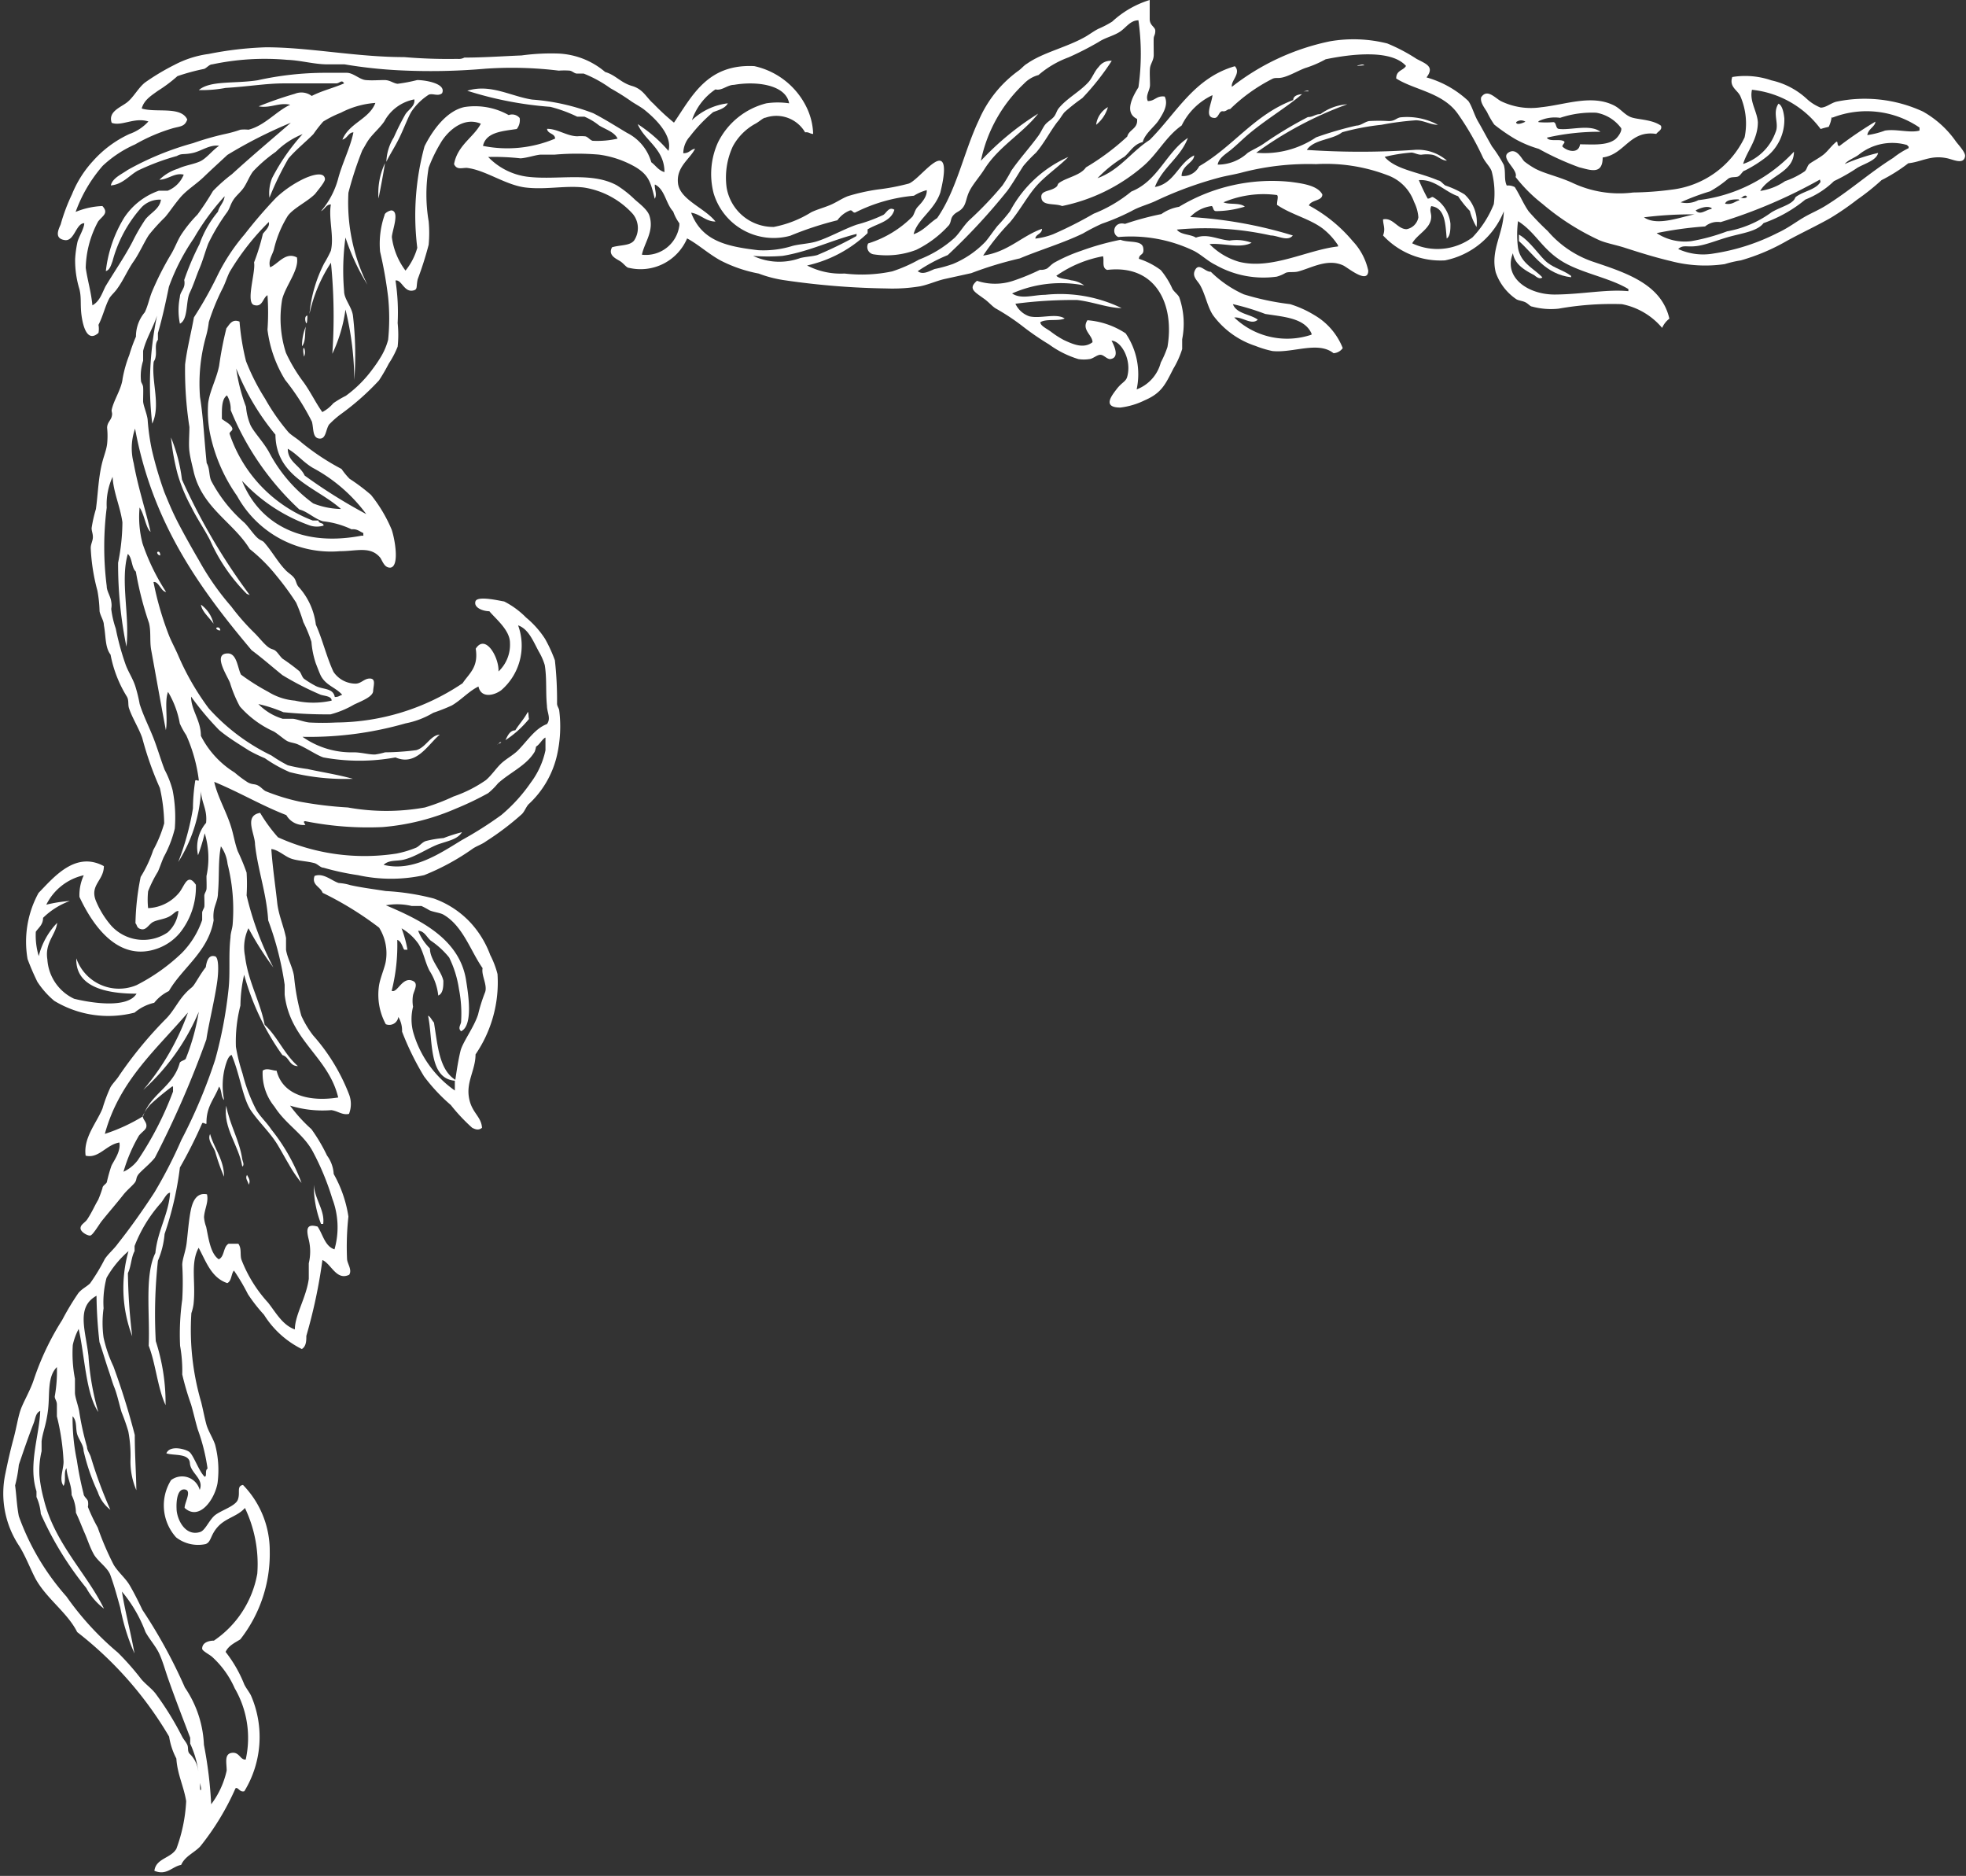 <svg xmlns="http://www.w3.org/2000/svg" viewBox="-0.34 0 200.43 191.2"><rect x="-0.34" y="0" width="200.43" height="191.2" fill="#333333" stroke="none"/><title>25969663_5_bo</title><g data-name="Layer 2"><g data-name="Layer 1"><g data-name="Layer 2"><g data-name="Layer 1-2" fill="#fff"><path d="M168.51 13.65c-2.73-.41-3.19 2.1-5.46 2.4 0 1.8-1.26 1.28-2.4 1a28.7 28.7 0 0 1-4.12-1.88 11.44 11.44 0 0 1-2.4-1A18.51 18.51 0 0 1 152 12.7a8.79 8.79 0 0 1-.74-1.28c-.3-.49-.71-1-.6-1.5.6-.9 1.34 0 2 .38a7 7 0 0 0 4.12.63c2.43-.25 5.08-1.31 7.35-.22.71.33 1.06.9 1.72 1.2s2.18.22 3.14.9c.15.43-.23.52-.48.84zm-12-1.2a8.85 8.85 0 0 0 1.5 0c.33 0 .22.57.52.68 1.15.19 3.22-.52 4.29.3a23.84 23.84 0 0 0-5.46.6c.22.41 1.09.16 1.58.3s0 .33 0 .6c.52.52 1.67.76 1.8-.22 1.23 0 2.73.16 3.6-.52.27-.22.68-.79.6-1.12a4 4 0 0 0-2.54-1.58 10.16 10.16 0 0 0-3.69.52 3.77 3.77 0 0 0-2.21.35zm-1.28 0a.79.79 0 0 0-1 0c0 .38.79.05 1-.08z"/><path d="M159.83 28.26v-.14c-.76-.57-1.64-.76-2.4-1.34s-1.75-2.21-2.92-2.87v.66c1.6 1.43 2.67 3.37 5.32 3.69z"/><path d="M137.57 24.58a6.31 6.31 0 0 1 1.58 3c0 1.45-2.08-.3-2.54-.52-1.58-.74-3.19.22-4.56.6-.49.14-1 0-1.34.16a3.56 3.56 0 0 1-.9.38 9.91 9.91 0 0 1-6.23-1.2c-.79-.38-1.39-1-2.18-1.42a14.8 14.8 0 0 0-7.73-1.42c-.76-.33-.44-1.64.68-1.34a30 30 0 0 1 3.71-1 4.31 4.31 0 0 1 1.8-.74 18.32 18.32 0 0 1 11.39-2.54c1.17.16 2.73.35 3.22 1.28 0 .68-1.12.52-1.37 1.12a15.24 15.24 0 0 1 4.47 3.64zm-1.5.6V25a7 7 0 0 0-1.58-1.72c-1.34-1-3.22-1.42-4.64-2.4 0-.46.16-.85 0-1a10.43 10.43 0 0 0-5.46.74c.6.27 1.61 0 2.18.44a10.24 10.24 0 0 1-2.92.46c-.33 0-.27-.35-.44-.52a3.6 3.6 0 0 0-2.21 1.12A44.32 44.32 0 0 1 131.46 24c-.52.66-1.53 0-2.24 0a30.72 30.72 0 0 0-9.58-.6c.38.55 1.39.46 1.94.82 1.2-.44 2.18.19 3.44.3a4.45 4.45 0 0 1 2.24.22c-1.15.63-2.95 0-4.29.14a6.91 6.91 0 0 0 3 1.8c3.33.85 7-1.23 10.1-1.56z"/><path d="M138.77 6.66c-.25-.19-.41 0-.76 0 .11.11.52-.02.76 0z"/><path d="M135.61 36c-1.58-1.26-4.12 0-6.23-.22a10.49 10.49 0 0 1-1.72-.52 8.74 8.74 0 0 1-4.34-3.14c-.57-.87-.74-2-1.28-3-.27-.52-.93-.93-.52-1.64s1 .25 1.58.22a11.52 11.52 0 0 0 3.36 2.3 26.62 26.62 0 0 0 4.72 1 10.76 10.76 0 0 1 2.48 1.12 6.74 6.74 0 0 1 2.89 3.36 1.23 1.23 0 0 1-.94.52zm-2.24-1.88V34c-.71-1.58-2.73-1.69-4.72-2a24.41 24.41 0 0 0-3.3-1c.38 1 1.75 1 2.54 1.58-.63.6-1.56-.3-2.4-.22a7.78 7.78 0 0 0 7.88 1.75z"/><path d="M133.07 9.31c0-.16-.38 0-.52 0z"/><path d="M118 27.53a8.19 8.19 0 0 1 1.2 1.94c.19.3.52.52.68.82a8.19 8.19 0 0 1 .3 4.29v1a9.42 9.42 0 0 1-.9 2c-.82 1.61-1.2 2.48-2.92 3.22a7.7 7.7 0 0 1-2.48.74c-1.86 0-.9-1.2-.38-1.88s.9-.74 1.06-1.2c.52-1.75-.57-3.69-1.58-3.74.27.52.87 1.75-.14 1.88-.35 0-.66-.44-1-.44s-.76.41-1.12.44a3.69 3.69 0 0 1-1.12 0 10 10 0 0 1-3-1.5 28 28 0 0 1-2.73-1.88 22.91 22.91 0 0 0-2.73-1.8c-.35-.22-.76-.71-1.2-1-.93-.68-1.61-1-.68-1.8a5.84 5.84 0 0 0 3.69 0 22.17 22.17 0 0 0 2.73-1.12 1.33 1.33 0 0 0 .74-.14c.19-.14.46-.44.74-.6a16.6 16.6 0 0 1 2.73-1.2 27 27 0 0 1 4-1.12c.79.33 2.18 0 2.32.82s-.41.55-.44 1.12a7.59 7.59 0 0 1 2.23 1.15zm-5.84-1.42a12.1 12.1 0 0 0-4.81 2c.33.33 1 .3 1.5.46a2.73 2.73 0 0 1 1.34.52 12.32 12.32 0 0 0-7.35.82c.93.63 2.21.14 3.36.14a14.39 14.39 0 0 1 7.8 1.35c-1.34 0-2.89-.63-4.51-.82a44.89 44.89 0 0 0-6.31.38 2.43 2.43 0 0 0 1.42 1.28c1.15.27 2.73-.35 3.6.22-.63.3-1.86 0-2.48.38 0 .38.68.66 1.12 1a9.58 9.58 0 0 0 1.28.82c.9.41 2 .93 2.92.22 0-.74-1.15-1.26-.52-2.24a8.19 8.19 0 0 1 3.9 1.34 7.4 7.4 0 0 1 1.12 5.71 4 4 0 0 0 2.46-2.74 10.24 10.24 0 0 0 .68-1.58c.74-4.31-1.15-8.44-6.14-7.86-.6-.19-.27-1-.44-1.42z"/><path d="M112.61 10.92a2.4 2.4 0 0 0-1.2 1.8 3.58 3.58 0 0 0 1.2-1.8z"/><path d="M50.76 75.64c-.25 0-.19.19-.38.22s.35-.08.38-.22z"/><path d="M34.19 90a5.23 5.23 0 0 1 1.2.22c1.12.25 2.4.41 3.6.6a24.58 24.58 0 0 1 4.89.76 9.42 9.42 0 0 1 3.82 2.54 10 10 0 0 1 1.94 3.22 9.23 9.23 0 0 1 .74 1.94 13 13 0 0 1-2.24 8.19c0 1.56-.93 2.73-.68 4.34s1.26 1.94 1.34 3.14c-.33.27-.63.19-1 0a18.35 18.35 0 0 1-2.18-2.32 18.13 18.13 0 0 1-2.73-2.92 28.48 28.48 0 0 1-2.24-4.56 2.73 2.73 0 0 0-.38-1.5.93.93 0 0 1-1.28.74 6.31 6.31 0 0 1-.68-4c.14-.79.57-1.75.68-2.4a4.94 4.94 0 0 0-.68-3.44A33.64 33.64 0 0 0 32.55 91c-.22-.63-1.15-.79-.82-1.72.9-.34 1.72.48 2.46.72zM39 92.27c3.33 1.42 7.56 3.36 8.19 7.73.19 1.23.74 4.51-.52 5.11-.38-.33 0-.68 0-1a13 13 0 0 0-.22-3.3 10.92 10.92 0 0 0-1-3.22 8.57 8.57 0 0 0-1.88-1.72c-.41-.35-.66-1-1.28-1a5.27 5.27 0 0 0 1.2 1.8c0 1.17 1.17 2.27 1.37 3.3 0 .52 0 1.28-.52 1.5a5.82 5.82 0 0 0-.9-2.54c-.46-.9-.6-1.91-1.12-2.73a5.46 5.46 0 0 0-1.72-1.58 12.1 12.1 0 0 1 .6 2.18h-.3c-.14 0-.27-.87-.74-1a19 19 0 0 1-.57 5.19c.6.27 1.09-1.53 2.18-1 .55.25.14.9 0 1.42a3.55 3.55 0 0 0 0 1.2 5.22 5.22 0 0 0 0 2.54 10.92 10.92 0 0 0 4.26 6v-1c-2.73-.22-2.21-4.23-2.73-6.61.19 0 .41.49.6.68.38 2.29.52 4.81 2.18 5.84.16-1.09.3-2 .52-2.92s1.37-2.4 1.8-3.74a16.93 16.93 0 0 1 .68-2.18c.35-.74-.38-1.8-.22-2.54-1.23-1.75-2-4.31-4-5.46-.33-.19-1-.25-1.42-.44a8.19 8.19 0 0 0-.82-.44h-1a6.42 6.42 0 0 0-2.62-.07z"/><path d="M24.74 36.81a22.2 22.2 0 0 0 1.94 3.82 21.44 21.44 0 0 0 2.4 3.44c.33.33.87.63 1.28 1a24.11 24.11 0 0 0 4.12 2.73 7.24 7.24 0 0 0 .82 1 19.52 19.52 0 0 1 2.18 1.64 14.69 14.69 0 0 1 2.1 3.52c.3.82.87 3.8-.14 3.9-.57 0-.74-.57-1-1-1-1.23-2.4-.68-4.12-.68a10.92 10.92 0 0 1-10.49-5.63 17 17 0 0 1-2.73-6.23 11.58 11.58 0 0 1-.22-3.22c.16-1.26.85-2.46 1.12-3.82a36.54 36.54 0 0 1 .74-3.82c.3-.35.57-1 1.34-.68a24.58 24.58 0 0 0 .66 4.03zM37 52.4a16.38 16.38 0 0 0-5.46-4.72c-1-.6-1.56-1.37-2.54-1.94 0 1.34 1.23 1.67 1.72 2.73A53.25 53.25 0 0 0 37 52.4zm-.3 2.18v-.25c-.38-.16-.63-.44-1.2-.38a9 9 0 0 0-2.92-.82c-.9-.27-1.58-1-2.4-1.2a28.43 28.43 0 0 1-7-10.13 2.73 2.73 0 0 0-.38-1.5c-.57.38-.52 1.42-.52 2.4.33.27.76.44 1 .82s-.19.41-.22.68a14.34 14.34 0 0 0 8.47 8.85h.6c0 .35.52.19.52.52a2.32 2.32 0 0 1-1.37 0A17.31 17.31 0 0 1 24.33 49c1.64 4.1 5.73 6.83 12.18 5.6h.22zm-2.3-2.72c-2.48-2.21-6.61-3.19-6.66-7.56a25.18 25.18 0 0 1-4-6.74 18 18 0 0 0 1 3.9 6.14 6.14 0 0 0 .46 1.88c.38.76 1.26 1.64 1.88 2.73a15.21 15.21 0 0 0 4.51 5.24 8.19 8.19 0 0 0 2.81.57z"/><path d="M38.91 16.63a7.13 7.13 0 0 0-.66 3.6c.22-1.11.47-2.4.66-3.6z"/><path d="M31.65 120.75a10.92 10.92 0 0 0 .74 4h.22c.18-1.4-.85-2.47-.96-4z"/><path d="M31 32.17c-.3 0-.25.52-.14.74s.14-.47.14-.74z"/><path d="M30.83 33.29a5.24 5.24 0 0 0-.38 2c.4-.5.27-1.29.38-2z"/><path d="M30.66 36.35a1.17 1.17 0 0 0 0-.9c-.16.05-.05.7 0 .9z"/><path d="M25 120.75c.25-.35 0-.71-.16-1-.24.4.16.68.16 1z"/><path d="M25.12 60.65a62.56 62.56 0 0 1-6.91-11.77 16.38 16.38 0 0 0-1.12-4.29 24.39 24.39 0 0 0 .68 3.74 16.77 16.77 0 0 0 1.37 3.3c.6 1.23 1.34 2.27 1.94 3.44a18.1 18.1 0 0 0 3.74 5.46z"/><path d="M22.5 119.93c0-1.72-1-2.87-1.42-4.34-.3.6.3 1.2.52 1.8a20.15 20.15 0 0 0 .9 2.54z"/><path d="M22.12 64.25s0-.33-.3-.3.05.36.3.3z"/><path d="M21.52 97.46c.49 0 .41 1.64.3 2.48-.25 1.88-.9 4.48-1.12 6A99.29 99.29 0 0 1 15.45 118c-.44.55-1 1-1.5 1.5s-.3.68-.52 1-.82.79-1.2 1.28c-.79 1-1.5 1.8-2.24 2.73-.3.41-.87 1.37-1.12 1.42s-1-.35-1-.74.44-.55.68-.9c.52-.79.74-1.37 1.12-2a12.51 12.51 0 0 0 .44-1.2c0-.25.38-.41.44-.6a16.7 16.7 0 0 1 .46-1.64c.19-.46 1-1.47.82-2.4-1.34.22-2.1 1.67-3.44 1.34-.25-1.83 1.12-3.33 1.72-4.81a15.37 15.37 0 0 1 .82-2.18c.25-.41.63-.76.9-1.2a41.26 41.26 0 0 1 4.81-5.82c.71-.74 1.15-1.67 1.8-2.4s.74-.63 1-1 .74-1.23 1.2-1.8c.08-.58.27-1.26.88-1.12zm-1.58 5.63a22.36 22.36 0 0 1-5.68 8 25.1 25.1 0 0 0 4.56-7.89c-3.19 3.74-7 6.94-8.47 12.37a18.11 18.11 0 0 0 3.9-1.8c.76-2.29 3.09-3 3.74-5.46.14-.19.44-.22.6-.38a22.53 22.53 0 0 0 1.34-4.84zm-2.73 7.65a26.62 26.62 0 0 0-2.18 1.8 4.62 4.62 0 0 0-.82 1.2c0 .35.38.6.38 1s-.35.52-.76 1a16.06 16.06 0 0 0-1.58 3.69 3.85 3.85 0 0 0 1.45-1.17 33.51 33.51 0 0 0 3.6-7v-.52z"/><path d="M21.43 63.57a3.33 3.33 0 0 0-1.28-1.94c.08.69.85 1.31 1.28 1.94z"/><path d="M16 56.61s0-.41-.22-.38-.03.38.22.38z"/><path d="M169.11 33.42A7.15 7.15 0 0 0 165 31a31 31 0 0 0-6.44.46 7.35 7.35 0 0 1-2.73-.22c-.16 0-.38-.3-.68-.44s-.66-.16-.9-.3a5.46 5.46 0 0 1-2.1-2.73c-.57-2.29.79-3.93.82-6.23a8.19 8.19 0 0 1-6 5 8 8 0 0 1-6.31-2.54c.27-.71 0-1.06 0-1.64 1-.22 1.47 1 2.4 1a1.5 1.5 0 0 0 1.2-1.2 4.15 4.15 0 0 0-.44-1.58 4.48 4.48 0 0 0-2.73-2.73 17.56 17.56 0 0 0-7.26-1.12 26.84 26.84 0 0 0-7.43.82c-.79.22-1.56.33-2.32.52a38 38 0 0 0-6.64 2.43c-.76.35-1.64.57-2.4 1a22.8 22.8 0 0 1-3.04 1.3 20.78 20.78 0 0 0-1.94 1c-2.08 1-4.37 1.67-6.44 2.54a37.3 37.3 0 0 0-4.94 1.5l-2.73.6c-.82.19-1.64.57-2.48.74a17.15 17.15 0 0 1-3.44.22 78.81 78.81 0 0 1-10.27-.82 12.5 12.5 0 0 1-2.76-.7 14.17 14.17 0 0 1-3.9-1.34c-1.23-.68-2.27-1.64-3.39-2.24a5.16 5.16 0 0 1-5.93 3c-.25 0-.52-.44-.9-.68s-1.28-.6-.82-1.42c.87-.25 1.8-.14 2.24-.68a2.27 2.27 0 0 0-.14-2.73 8.49 8.49 0 0 0-5-2.68c-1.88-.22-3.88.25-5.93 0s-4.1-1.8-6-2c-.52 0-1 .22-1.28-.38.35-1.94 2-2.73 2.73-4.12-1.86-.79-3.5.9-4.12 2a15 15 0 0 0-1.2 2.48 16.38 16.38 0 0 0 0 5.46 12.67 12.67 0 0 1 0 2.4 34.71 34.71 0 0 1-1.12 3.52c-.16.76 0 1-.38 1.12-1 .3-1.23-1.12-1.88-1a21.52 21.52 0 0 1 .22 4.34 11.36 11.36 0 0 1 0 2.4 9.09 9.09 0 0 1-.9 1.72 18.51 18.51 0 0 1-1 1.72 26.11 26.11 0 0 1-3.82 3.39 9.28 9.28 0 0 0-1.28 1.12c-.35.55-.3 1.5-1 1.42s-.55-1-.74-1.72a23.92 23.92 0 0 0-2.73-4.26 12.75 12.75 0 0 1-1.8-5.11 25 25 0 0 0 0-3.52c-.49.27-.49 1.26-1.37 1s.19-3.39 0-4.34a21.85 21.85 0 0 0 .9-2.92c.25-.33.74-.74.6-1.2a25.53 25.53 0 0 0-4 5.11c-.27.55-.44 1.15-.74 1.72a22.5 22.5 0 0 0-1.37 3.36 9.69 9.69 0 0 1-.3 1.5 17.75 17.75 0 0 0-.6 6.14c.33 2 .44 4.48.68 6.74.33.55.22 1.26.46 1.8a14.86 14.86 0 0 0 3.41 4.3c.44.46.79 1 1.2 1.42s.6.33.82.6c.76.87 1.39 2 2.1 2.73.25.3.66.52.9.82s.22.6.44.9a7 7 0 0 1 1.8 3.9c.68 1.5 1.09 3.3 1.8 4.81a2.73 2.73 0 0 0 2.24 1.2c.6 0 .9-.55 1.5-.52s.33.71.3 1.28-1.15 1-1.94 1.37a9.67 9.67 0 0 1-2.4 1 43 43 0 0 1-4.81-.22 14.69 14.69 0 0 0-2.55-.83 5.76 5.76 0 0 0 2.48 1.5h1c.35 0 1.17.33 1.72.38a26.21 26.21 0 0 0 2.73 0 23.38 23.38 0 0 0 12.89-4c.66-1 1.64-1.61 1.34-3.52 1-1.58 2.4.93 2.32 2.32a3.74 3.74 0 0 0 1.17-2.92c0-1.31-1.5-2.48-2.1-3.22-.63 0-1.61-.35-1.42-1s2.73 0 2.92 0a8.6 8.6 0 0 1 2.24 1.64 9.5 9.5 0 0 1 1.94 2.18 14.83 14.83 0 0 1 1 2.18 37.11 37.11 0 0 1 .22 4.42c0 .25.19.46.22.68a13.22 13.22 0 0 1-.23 4.6 9.75 9.75 0 0 1-2.92 5c-.27.33-.41.76-.68 1a28.1 28.1 0 0 1-3.6 2.73c-.44.33-.9.46-1.34.74a24 24 0 0 1-5 2.73 15.73 15.73 0 0 1-6.74 0 26.46 26.46 0 0 1-3.52-.76c-.3 0-.57-.35-.9-.46-.82-.22-1.61-.22-2.32-.44s-1.37-.93-2.1-1c.14 1.94.41 3.71.6 5.46.14 1.28.66 2.38.9 3.6v1.2c.14.9.68 1.77.82 2.73a22.42 22.42 0 0 0 .74 4 10 10 0 0 0 1.2 2 19.74 19.74 0 0 1 3.66 6 2.73 2.73 0 0 1 0 2c-.66.16-1.15-.3-1.8-.38a11.33 11.33 0 0 1-4.21-.46 15.57 15.57 0 0 0 2.18 2.4 17.37 17.37 0 0 1 1.59 2.69 3.5 3.5 0 0 1 .68 1.88 12.62 12.62 0 0 1 1.5 4.34 28 28 0 0 0-.14 4.29c0 .49.55 1.12.22 1.64-1.31.63-1.83-1.12-2.73-1.5a52.81 52.81 0 0 1-1.64 7.73c0 .46 0 1.06-.46 1.34a9.56 9.56 0 0 1-3.86-3.5 16.38 16.38 0 0 1-1.64-2.1 20.37 20.37 0 0 0-1.42-2.4c-.3.35-.22 1.06-.68 1.28-1.64-.55-2.16-2.21-2.92-3.6-.87 1.61-.27 3.52-.52 5.76a4.84 4.84 0 0 1-.22.9 26.24 26.24 0 0 0 1 9.07c.19.76.33 1.53.52 2.24s.68 1.42.9 2.1a10.16 10.16 0 0 1 .25 3.9c-.3 1.72-1.88 3.9-3.36 2.54 0-.57.79-1.8 0-1.88s-.85 1.34-.82 1.94c0 1 .82 2.89 2.4 2.4.49-.16.82-1 1.37-1.58s2.21-1 2.48-1.72-.16-1.37.52-1.5a9.61 9.61 0 0 1 2.73 6.74 14.12 14.12 0 0 1-3 9c-.55.35-1.2.63-1.5 1.28a13.33 13.33 0 0 1 1.91 3.33c.19.38.49.74.68 1.12a10.6 10.6 0 0 1-.68 9.75c-.49.14-.63-.46-.9-.3a26.54 26.54 0 0 1-3.6 5.93c-.63.66-1.56 1-1.94 1.88-.93.16-1.47 1.12-2.73.6.16-1.28 1.67-1.26 2.24-2.24a16.22 16.22 0 0 0 1-4.86c-.25-1.53-.9-2.73-1-4.34a7.21 7.21 0 0 1-.74-2.24 37.63 37.63 0 0 0-9.37-10.65c-1-2-3.14-3.41-4.26-5.46-.55-1.06-1-2.27-1.64-3.3a9.64 9.64 0 0 1-1.42-7.4c.27-1.31.49-2.29.82-3.52s.46-2.21.74-3 1-2 1.34-3.06A27.58 27.58 0 0 1 6 134.54a27 27 0 0 1 1.64-2.73c.35-.44.85-.66 1.2-1a19.44 19.44 0 0 0 1.5-2.48c.38-.57.93-1 1.34-1.58 1.34-1.69 2.59-3.47 3.74-5.24a47.08 47.08 0 0 0 2.73-5.32A53.25 53.25 0 0 0 21.6 108a44.32 44.32 0 0 0 1.34-7c.22-1.77 0-3.63.22-5.46 0-.44.19-.9.22-1.34a18.92 18.92 0 0 0-.52-6.14 3.85 3.85 0 0 0-.68-1.8c-.3 1.53-.14 3-.3 4.78 0 .71-.38 1.28-.44 1.94a3.61 3.61 0 0 0 0 .82c-.55 3.22-3.19 4.83-4.56 7.21a4.31 4.31 0 0 0-1.5 1.2 4.7 4.7 0 0 0-2 1 10.65 10.65 0 0 1-8.19-1.2 8.82 8.82 0 0 1-1.72-1.94 25.34 25.34 0 0 1-1-2.32 10.35 10.35 0 0 1 1.12-6.74c1.53-1.56 3.74-4.31 6.66-2.73 0 1.47-1.45 1.91-.82 3.52A9.26 9.26 0 0 0 11 94.35a4.42 4.42 0 0 0 5.76.68 3.36 3.36 0 0 0 1.09-2.18c-.33 0-.49.35-1 .6s-1.15.3-1.58.52-.68.85-1.2.74-.41-.44-.6-.6a25.91 25.91 0 0 1 .53-4.73 12.73 12.73 0 0 0 1.28-2.73 13 13 0 0 0 1.12-2.73 17.5 17.5 0 0 0-.44-3.6 33.51 33.51 0 0 1-1.8-5.11c-.35-1-1-2-1.34-3-.14-.38 0-.82-.22-1.2a12.51 12.51 0 0 1-1.67-4.29c-.57-.74-.46-1.83-.68-3 0-.46-.35-.93-.44-1.42a13.09 13.09 0 0 0-.22-2.1 19.93 19.93 0 0 1-.68-4.34c0-.41.22-.74.22-1.12S9 54.15 9 53.82a13.84 13.84 0 0 1 .44-1.94c.19-1.42.22-2.54.46-3.9s.57-1.88.68-2.73a8 8 0 0 0 0-1.64c0-.52.35-.74.46-1.12s0-.44 0-.68c.19-1 1-2.13 1.12-3.22a12.56 12.56 0 0 1 .68-2.4 16.38 16.38 0 0 1 .68-1.88 3.82 3.82 0 0 1 .9-2.48c.33-.68.46-1.42.74-2.1a30 30 0 0 1 1.94-3.82c.38-.63.63-1.34 1-1.94a13.27 13.27 0 0 1 1.69-2.1 28.06 28.06 0 0 0 1.58-2.4 16.38 16.38 0 0 1 1.94-1.72c2-1.83 4-3.5 6-5.24a46.8 46.8 0 0 0-6.47 3.28c-.79.74-1.58 1.45-2.4 2.24s-1.76 1.33-2.44 2.15-1 1.34-1.5 1.94a20 20 0 0 0-1.64 1.8c-.44.63-1 1.91-1.58 2.73s-1.06 1.94-1.64 2.73c-.25.38-.6.66-.82 1-.46.85-.63 1.77-1.12 2.73a2.24 2.24 0 0 1 0 .82c-1.12 1-1.56-.6-1.72-1.72s0-1.83-.22-2.73a10 10 0 0 1-.44-3.09 11.23 11.23 0 0 1 .22-1.64c.08-.49.71-1.45.71-2-.85 0-1 1.88-2 1.72s-.71-.93-.41-1.58A18.9 18.9 0 0 1 7 19.8a11.14 11.14 0 0 1 2.16-3.41 11.33 11.33 0 0 1 3.69-2.73 4.72 4.72 0 0 0 1.94-1.28c-1.42-.46-2.73.52-3.74.14-.41-1.15.93-1.58 1.58-2.1s1.12-1.45 1.8-2a23.32 23.32 0 0 1 3-1.8 10.43 10.43 0 0 1 3.5-1.12 35.34 35.34 0 0 1 5.84-.68c4.45 0 9.2 1 14.09 1a53.08 53.08 0 0 0 5.45.18 1.18 1.18 0 0 0 .69-.13c1.88 0 3.88-.14 5.84-.22a22.2 22.2 0 0 1 3.8-.19 7.89 7.89 0 0 1 4.72 1.88c1.06.3 1.58 1.09 2.73 1.42s1.45 1.17 2.18 1.8a23.58 23.58 0 0 0 2.1 1.94c1.86-2.73 3.41-6 8.19-5.76a7.78 7.78 0 0 1 5.32 4.18 6.66 6.66 0 0 1 .68 2.73c-.33 0-.44-.22-.82-.16A3.39 3.39 0 0 0 77.69 12c-.22 0-.6.38-1 .6a5.73 5.73 0 0 0-2.32 2.32 7.56 7.56 0 0 0-.63 4.21 4.81 4.81 0 0 0 4.81 4 11.22 11.22 0 0 0 3.82-1.5c.63-.3 1.28-.46 1.94-.74s1.17-.66 1.8-.9a20 20 0 0 1 3.06-.68 22.12 22.12 0 0 0 3.14-.6c.82-.3 2.48-2.51 3.22-2.32s.16 2.54 0 3.22c-.63 1.86-2.35 2.73-2.73 4.26 1-.33 1.58-1.12 2.4-1.64 2-2.87 2.73-6.8 4.26-10a12.15 12.15 0 0 1 4-5c.33-.22.57-.55.9-.74 1.64-1.15 4-1.64 5.93-2.73.44-.25.85-.57 1.34-.82a10.13 10.13 0 0 0 1.42-.74 9.89 9.89 0 0 1 3.82-2.2v1.94c0 .68.57.79.57 1.2s-.14.49-.16.74 0 1.17 0 1.72-.33.9-.38 1.34 0 1.17 0 1.72-.49 1.09-.22 1.64c.74 0 .87-.57 1.72-.46.41.85-.19 1.75-.6 2.4s-1.42 1.37-1.64 2.24c-.93.22-1.28 1-1.88 1.5a13.3 13.3 0 0 0-2.73 2.18c2.27-.82 3.47-2.73 5.32-3.9 2.73-2.73 4.51-6.31 8.68-7.51.68.71-.44 1.5-.3 2.1a24.09 24.09 0 0 1 10-4.64 14.09 14.09 0 0 1 5.84.22 17.75 17.75 0 0 1 3 1.58c1 .52 1.83.79 1 1.88a10.29 10.29 0 0 1 4.26 2.4c.38.52.6 1.42 1 2.1s.9 1.64 1.42 2.54a13.46 13.46 0 0 1 1.2 1.88c.22.74 0 1.47.3 2.1a1.48 1.48 0 0 1 .82.16c.55.87.9 1.75 1.42 2.48a26.76 26.76 0 0 0 1.94 2 10.57 10.57 0 0 0 4.75 3.17c3.33 1.12 6.85 2.27 7.65 5.76a2.4 2.4 0 0 0-.74.94zm-3.44-3.74v-.22c-2-1.2-4.94-1.64-6.91-2.92s-2.57-2.87-4.34-4a10.59 10.59 0 0 0 0 2.73c.27 1.56 1.61 2.08 2.48 3-.22.22-.57 0-.82-.22-.87-.46-2-1.06-2.18-2.24-1 2.46 1.53 4.23 4.29 4.21s5.32-.56 7.48-.34zM142 8c0-.85.71-.79 1-1.28-1.53-1.72-5.65-1.2-8.19-.68a11.09 11.09 0 0 1-2.1.9c-.71.27-1.39.68-2.1.9s-.87 0-1.28.22a17.39 17.39 0 0 0-4.26 3.06c-.33 0-.38.27-.76.22s-.41.68-.82.68c-1.12 0-.27-1.53-.22-2.32a6.61 6.61 0 0 0-3.14 3.09c-1.64 1.15-2.46 2.92-4 4.21a18.24 18.24 0 0 1-8.19 4c-.74-.3-1.94 0-2.1-.76s.6-.71 1.2-1 .33-.41.6-.6c.76-.55 2.18-.76 2.73-1.58a24.58 24.58 0 0 0 4.21-3.14c.19-.74 1.12-.79 1-1.8-1.39-.66-.38-2.38.14-3.22a24.06 24.06 0 0 0 0-6.83c-.85 0-1.28.79-1.94 1.2s-1.45.57-2.1 1a30.86 30.86 0 0 1-3.09 1.58 9.91 9.91 0 0 0-3.06 1.8 3.17 3.17 0 0 0-1.5.9 14.94 14.94 0 0 0-4.37 7.84 28.84 28.84 0 0 1 5.84-4.81c-1.56 2-4 3.33-5.46 5.63-.46.74-1.12 1.47-1.5 2.18s-.35 1.26-.68 1.72-.68.46-1 .82-.19.6-.44 1a10.92 10.92 0 0 1-3.36 2.54 8.52 8.52 0 0 1-4.29.46.76.76 0 0 1-.6-1.12 10.92 10.92 0 0 0 4.51-2.73c.19-.27.25-.63.46-.9s1.06-1 1-1.8a4.75 4.75 0 0 0-1.31.57 16.52 16.52 0 0 0-6 1.72c-.3 0-.22-.27-.52-.22a2.87 2.87 0 0 0-1.28 1 33.78 33.78 0 0 0-4.81 1.58 6.39 6.39 0 0 1-7.81-4.34 7.81 7.81 0 0 1 .44-5.16 7.56 7.56 0 0 1 4.94-4 7.92 7.92 0 0 1 2.32 0c-.33-1.88-3.3-2.29-5.63-1.88-.68 0-1.23.63-1.88.46a6.17 6.17 0 0 0-2.4 3.14 6.42 6.42 0 0 1 3.66-1.72c-.27.52-.93.68-1.5.9A15.43 15.43 0 0 0 70 13.9a2.57 2.57 0 0 0-.68 1.72c.63 0 .71-.38 1.2-.46-.52 1.06-1.93 1.84-1.74 3.52s2.73 2.51 3.82 3.9c-1 0-1.53-.76-2.48-.9 1.09 2.87 3.58 3.44 6.83 3.82a9.94 9.94 0 0 0 3.52-.44c.74-.19 1.67-.22 2.4-.44 1.26-.38 2.73-1.23 4.12-1.72a15.56 15.56 0 0 0 2.73-1c.33-.22.57-.87 1.12-.52-.35 1.23-1.75 1.39-2.73 2v.38a13 13 0 0 1-6.17 3.3 7.51 7.51 0 0 0 3.82.82 15 15 0 0 0 4.86-.22 14.94 14.94 0 0 0 2.73-1.2A11.61 11.61 0 0 0 97 24.22c.52-.52.93-1.26 1.5-1.8a36 36 0 0 0 3.36-3.52 15.6 15.6 0 0 0 .9-1.5c.85-1.23 1.83-2.29 2.73-3.52.27-.35.44-.79.68-1.12s.63-.52.9-.82.3-.63.52-.9c.87-1.06 2.21-1.72 3.09-2.73.38-.46.57-1.06 1-1.5A1.46 1.46 0 0 1 113 6.2a25.89 25.89 0 0 1-3 3.8 19.72 19.72 0 0 0-1.8 1.42c-.27.3-.49.74-.74 1-.76 1-1.34 2.16-2.18 3.14A14.85 14.85 0 0 0 104 16.9c-.35.52-1.06 1.75-1.64 2.54A62.45 62.45 0 0 1 96.28 26a16.68 16.68 0 0 0-3.06 1.64c.52.41 1.17 0 1.72-.22a13.46 13.46 0 0 0 1.88-.52 9.8 9.8 0 0 0 3.33-2.29c.38-.46.74-1 1.2-1.58a18.38 18.38 0 0 0 1.28-1.5 12.42 12.42 0 0 1 5.94-5.53c-.9.93-2.29 1.88-3.22 2.92s-1.72 2.54-2.73 3.74a24.22 24.22 0 0 0-2.73 3.39c2.57-.38 3.93-2 6-2.73 0 .55-.63.52-.68 1a7.4 7.4 0 0 0 1.8-.44 40.44 40.44 0 0 0 4.15-2.1 14.31 14.31 0 0 0 3.84-2.26c2.73-1.09 3.55-4 5.76-5.46-.74 2-2.59 3-3.36 5 2-.35 2.38-2.43 4-3.22 0 .74-1.26 1-1.28 2.1a1.83 1.83 0 0 0 1.8-1c3.47-2 5.63-5.27 9.58-6.74 0-.41.44-.57.9-.6-1.72 1.45-3.93 2.73-5.76 4.34-.49.44-1 .93-1.5 1.34s-1.23.82-1.34 1.5a4.48 4.48 0 0 0 3.06-1.2c.52-.33 1.06-.55 1.58-.9a40.14 40.14 0 0 1 4.56-2.75c.55 0 .74-.3 1.28-.3a5.19 5.19 0 0 1 2.73-1 37.47 37.47 0 0 0-9.28 4.94 9.42 9.42 0 0 0 6.1-1.57 36.18 36.18 0 0 1 4.12-1.2c.44 0 .85-.38 1.28-.46a16.52 16.52 0 0 1 2 0c.66 0 .76-.3 1.2-.38a6.64 6.64 0 0 1 3.82.76c-.76 0-1.39-.44-2.24-.46a30 30 0 0 0-3.52.46 24.8 24.8 0 0 0-4 .76c-1 .79-2.89.71-3.6 1.8a80.75 80.75 0 0 0 10.92 0 4.53 4.53 0 0 1 3.36 1.09c-.55 0-.93-.49-1.5-.6a3.78 3.78 0 0 0-1.12 0c-.38 0-.74-.22-1-.22a17.15 17.15 0 0 0-2.73.44c1.12 1.31 3.44 1.53 5.46 2.4.25 0 .49.38.74.52a9.61 9.61 0 0 1 1.94.9 3.85 3.85 0 0 1 1.23 3.33 6.25 6.25 0 0 1-.68-1.64 10.27 10.27 0 0 1-1.2-1.5c-1.37-.46-2.35-1.75-4-1.64a20.56 20.56 0 0 0 .9 1.88c.3 0 .3-.16.52-.16a3.52 3.52 0 0 1 1.8 2.73c0 .52 0 1.26-.38 1.5-.14-1.47-.14-3.11-1.58-3.3-.19.44 0 .68 0 1.06 0 1.23-1.39 1.75-1.94 2.73a6 6 0 0 0 6.14-.6 10.54 10.54 0 0 0 2.18-3.39 8.74 8.74 0 0 0-.22-3.36c-.16-.46-.63-.87-.9-1.42a27.94 27.94 0 0 0-2.54-4.42C146.75 9.42 143.85 9.18 142 8zM87 23.84c-2.46.6-4.83 1.8-7.56 2.24a18.39 18.39 0 0 1-3 0 6.25 6.25 0 0 0 4.81.22c.57-.14 1.23-.16 1.72-.3a40 40 0 0 0 4-1.94zm-20.59-5c0 .57.25 1 0 1.42-.41-1.67-.6-2.4-1.94-3.22a10.16 10.16 0 0 0-3.74-1.28 26.38 26.38 0 0 0-4.51 0h-1.39c-.46 0-1.39.33-2.1.38a24 24 0 0 0-3.3-.14 6.74 6.74 0 0 0 3.9 2c3.06.41 6.61-.55 9.23.9a10.92 10.92 0 0 1 1.8 1.42c.38.35 1.28 1 1.5 1.64.52 1.58-.49 2.73-.76 4a3.44 3.44 0 0 0 3.82-3v-.2a4.61 4.61 0 0 1-.63-1.2c-.76-.81-.84-2.25-1.85-2.75zM15.67 32.17c-.41 1.26-1.12 2.35-1.42 3.6v1a5.08 5.08 0 0 0-.22 2c0 .25.19.38.22.68s0 1 0 1.42.38 1.26.46 1.88a22.58 22.58 0 0 0 .44 3.14 38.94 38.94 0 0 0 1.26 4.26c.41 1 .74 1.8 1.2 2.73s1.45 2.73 2.32 4.21a27 27 0 0 0 3.3 4.72 23.22 23.22 0 0 0 2.4 2.73c.46.46.87 1 1.28 1.34s.57.25.82.44.46.57.74.82a20.37 20.37 0 0 1 1.72 1.28c.19.22.25.57.46.76a10 10 0 0 0 1.2.74c.76.38 1.77.19 1.94 1.12.44 0 .49-.16.76-.22-.66-.76-1.64-.93-2.18-1.94-.16-.33-.35-.85-.52-1.28a9.18 9.18 0 0 1-.44-2.18 13.65 13.65 0 0 0-.82-2 17.61 17.61 0 0 0-.74-2 28.67 28.67 0 0 0-2-2.73 17.26 17.26 0 0 0-2.73-2.73c-1.67-2.73-4.83-4.18-5.71-7.86-.14-.63-.35-1.39-.44-2.1s0-1.64 0-2.48a37.55 37.55 0 0 1-.44-6.36c.19-1.61.63-3.28.9-4.81A40.25 40.25 0 0 0 21.87 28a20 20 0 0 1 2.73-4.12 48.22 48.22 0 0 1 3.22-3.74 11.33 11.33 0 0 1 2.73-1.88c.55-.27 2.18-.93 2.24 0 0 .3-.74 1.15-1 1.5-.79.8-2.19 1.43-2.79 2.24a11.33 11.33 0 0 0-1.42 3.44c-.16.57-.6 1.09-.38 1.8.82-.33 1.56-1.61 2.73-1 .25 1.26-1.15 2.87-1.5 4.26a11.41 11.41 0 0 0 .38 5.46A16.58 16.58 0 0 0 30.64 39c.71 1 1.23 2.1 1.88 3a3.74 3.74 0 0 0 1.12-.9 10.16 10.16 0 0 1 1.28-.76 12.42 12.42 0 0 0 2.73-2.73 13.65 13.65 0 0 0 .9-1.34 6.61 6.61 0 0 0 .68-1.64 21.63 21.63 0 0 0 0-4.34 42.91 42.91 0 0 0-.82-4.64 8.87 8.87 0 0 1 .46-3.74c0-.22.55-.49.74-.46.82.16 0 2.13 0 2.73a7.18 7.18 0 0 0 1.39 3.4 6.42 6.42 0 0 0 1.2-2.32 26.79 26.79 0 0 1 .74-10.35c.79-1.58 2.21-3.6 4.07-4a7 7 0 0 1 4.51.82 1 1 0 0 1 1.12.3 1.42 1.42 0 0 1-.3 1.12c-1.5.22-3.14.33-3.44 1.72a12.53 12.53 0 0 0 7.35-.74c0-.55-.76-.46-.82-1 1.09 0 2 .74 3.09.76a4.23 4.23 0 0 1 .74 0c.3 0 .52.38.82.46a9.34 9.34 0 0 0 2.54-.22c-.3-.66-1.2-.93-1.88-1.34a6.28 6.28 0 0 0-1.5-.9h-.74a14.39 14.39 0 0 0-2.73-1 36.76 36.76 0 0 1-8.47-1.64c2.35-.74 4.45.57 6.61.9a21.68 21.68 0 0 1 6.23 1.39c1.17.6 2.38 1.37 3.44 2a4.83 4.83 0 0 1 2.48 3c.46.33.71.82 1.34 1 0-2.38-2-3.17-2.73-4.89a14.53 14.53 0 0 1 3.14 2.73c.44-1.58-1.34-3.3-2.48-4.21-.35-.27-.87-.55-1.28-.82A23.1 23.1 0 0 0 61.9 9a12.75 12.75 0 0 0-2.73-1.5h-.68c-.27 0-.46-.25-.74-.3a7.64 7.64 0 0 0-1.12 0 39.43 39.43 0 0 0-7.45-.2 64.12 64.12 0 0 1-8.93.16 47.69 47.69 0 0 1-5.46-.6h-1.72c-1.39 0-2.73-.41-4.12-.46a25.83 25.83 0 0 0-7.65.46c-.3 0-.55.35-.82.46a21.85 21.85 0 0 0-2.73.74 14.66 14.66 0 0 1-2 1.5c-.63.46-1.42.93-1.64 1.8 1.45.46 4-.27 4.64 1.12-.25.74-.71.68-1.5.9a17.83 17.83 0 0 0-3.82 1.64 11.69 11.69 0 0 0-3.3 2.18 14.72 14.72 0 0 0-2.76 4.7 7.89 7.89 0 0 1 2.73-.6c.68.74 0 1-.44 1.58A10.4 10.4 0 0 0 8.4 27.3c.19 1.31.55 2.43.68 3.82.76-.41 1-1.28 1.34-1.94.9-1.5 1.94-3 2.73-4.51a19.31 19.31 0 0 1 1.34-2.32c.55-.68 1.45-1.06 1.58-2a2.57 2.57 0 0 0-1.94.74 13.35 13.35 0 0 0-3 5.54c-.14.35-.27.9-.68 1a13.24 13.24 0 0 1 1.88-5.46 7 7 0 0 1 3.52-2.73h.9a2.92 2.92 0 0 0 1.64-1.64c-.93-.22-1.56.49-2.48.52a4.67 4.67 0 0 1 1.88-1.12c.74-.35 1.56-.44 2.24-.74s1.27-1.14 1.97-1.6c-1-.14-1.8.55-2.73.74s-1.06 0-1.58.3a23.84 23.84 0 0 0-4 1.5c-.9.52-1.53 1.39-2.73 1.5.16-.74 1.06-1.12 1.72-1.58a29.55 29.55 0 0 1 6.66-2.73 28.92 28.92 0 0 1 3.25-.93 12.09 12.09 0 0 0 1.58-.44 3.94 3.94 0 0 1 .82 0c1.67-.41 2.89-1.94 4.26-2.54-1.15-.27-2 .38-3.22.16a36.43 36.43 0 0 1 3.69-1.28 1.75 1.75 0 0 1 1.72.22c1-.52 2.24-.82 3.3-1.28-.25-.44-.44 0-.82 0h-5.33c-1.8 0-3.69.33-5.93.46a12.73 12.73 0 0 1-2.73.22c1.17-1 3.63-.63 6-1a32.06 32.06 0 0 1 6.85-.76H35c.68 0 1.31.68 1.94.74s1.34 0 1.91 0 .9.33 1.34.38a16.38 16.38 0 0 0 2-.38c.82 0 3 .35 2.54 1.34-.41.35-.9 0-1.34.14a6.06 6.06 0 0 0-1.72 1.64c-.33.46-.79 1.72-1.28 2.73s-1 1.75-1.34 2.48a5 5 0 0 1 .76-2.49A25.7 25.7 0 0 1 41 11.63c.33-.49 1-.82.9-1.5a4.4 4.4 0 0 0-3.06 2.24c-.46.68-1.2 1.28-1.64 1.94-.19.27-.41.71-.6 1a35.75 35.75 0 0 0-1.42 4.34 18.81 18.81 0 0 0 1.94 9.37 22.42 22.42 0 0 1-2.24-4.81 24.74 24.74 0 0 0-.14 5.46c0 .82.76 1.56.9 2.48a34.46 34.46 0 0 1 .14 6.58 30.75 30.75 0 0 0-.9-7.18 15.32 15.32 0 0 1-1.34 4.51 55.11 55.11 0 0 0-.14-9.28A15.35 15.35 0 0 0 31.21 32a14.17 14.17 0 0 1 1.5-5.16 11.2 11.2 0 0 0 .68-1.28c.35-1.45-.25-3.22 0-4.72-.49 0-.63.52-1 .68a8.49 8.49 0 0 0 1.72-3.22c.41-1.61 1.28-3.28 1.58-4.81-.49 0-.63.63-1.12.74.68-1.69 2.73-2.08 3.36-3.74a9 9 0 0 0-3.52 1 11.09 11.09 0 0 0-1.8.9 13.24 13.24 0 0 0-1 1.28c-.74.76-1.75 1.56-2.54 2.48a30.78 30.78 0 0 0-1.94 4 4.1 4.1 0 0 1 .27-2 20.86 20.86 0 0 1 3.11-4.48 8.19 8.19 0 0 0-2.73 1.8 14.91 14.91 0 0 0-2.32 2c-.35.46-.57 1.06-.9 1.58s-.82.87-1.12 1.34-.33.79-.6 1.2a20.7 20.7 0 0 0-1.94 3.22c-.33.85-.55 1.72-.9 2.54s-.59 1.65-1 2.5-.14 2.73-1 3.14a6.83 6.83 0 0 1 0-2.73c0-.38.35-.74.44-1.12a1.4 1.4 0 0 0 0-.6A27.72 27.72 0 0 1 20 24.88a10.6 10.6 0 0 1 1.88-3.3c.14-.6.6-.9.68-1.58a24.58 24.58 0 0 0-3.14 4.29 21.65 21.65 0 0 0-2.54 4.94c-.33 1.61-.68 3.22-1.12 4.72v.68c-.35.46-.14 1.09-.22 1.64s-.19.44-.22.68c-.22 2 .74 4.37-.14 6.23a34.35 34.35 0 0 1 .49-11.01zm36.81 31.57a6 6 0 0 1-1.72 6.61c-.82.6-2.08.79-2.32-.38-1 .49-1.77 1.39-2.73 1.94a19.39 19.39 0 0 1-1.88.74A8.68 8.68 0 0 1 41 73.73a35.5 35.5 0 0 1-10.5 1.37 8.66 8.66 0 0 0 5.24 1.58c.74 0 1.58.25 2.18.22a7.2 7.2 0 0 0 1-.22 26 26 0 0 0 3.17-.22c1-.27 1.45-1.53 2.4-1.58-1.2 1-2.38 3.25-4.51 2.32a20.37 20.37 0 0 1-7.35 0C32 77 31 76.3 30 75.86c-.33-.14-.68-.16-1-.3s-.9-.68-1.42-1A10.16 10.16 0 0 1 24.11 72a12.94 12.94 0 0 1-1-2.4c-.27-.71-1.83-3-.22-3 .93 0 1 1.53 1.34 2.16A22.2 22.2 0 0 0 27 70.51a6.12 6.12 0 0 0 2.73.9 8.47 8.47 0 0 0 3.74 0c0-.46-.68-.46-1.12-.6a30.45 30.45 0 0 1-3.9-2c-1.15-.93-2-1.69-3.14-2.54-5.21-6.19-10.1-12.88-11.88-22.58a6 6 0 0 0-.14 3.52c.44 2.48 1.28 5 1.72 7-.49-.41-.63-1.8-1.12-2.48a10.65 10.65 0 0 0 .3 3.66 21.85 21.85 0 0 0 2.4 4.94c-.49 0-.76-1.12-1.28-1a31.76 31.76 0 0 0 1.59 5.47c.22.55.6 1.26.9 1.94a26.62 26.62 0 0 0 3.14 5.46 20.56 20.56 0 0 0 6.39 4.8A14.17 14.17 0 0 0 29 78a16.88 16.88 0 0 0 2 .38c1.34.3 3 .55 4.64 1a23 23 0 0 1-6.44-.68 14.12 14.12 0 0 1-2.54-1.42 16.38 16.38 0 0 1-1.58-.76c-1.08-.69-2.17-1.34-3.08-2.11A29.57 29.57 0 0 1 19.14 71c0 1.39 1 2.4 1 4a9.42 9.42 0 0 0 3.44 3.74 11.74 11.74 0 0 0 1.34 1c.46.25.66.14 1 .3s.55.46.82.6a21 21 0 0 0 3.44 1.06 38.72 38.72 0 0 0 4.94.6 22.17 22.17 0 0 0 7.86 0 21.14 21.14 0 0 0 2.92-1.12 13.35 13.35 0 0 0 3.3-1.67c.57-.49 1-1.15 1.5-1.64s1.2-.85 1.72-1.34c1-1 1.77-2.27 3-2.73.44-.57 0-1.2 0-1.88-.14-1.34 0-2.73-.22-4.12a6 6 0 0 0-.6-1.37c-.6-1.11-1.05-2.31-2.12-2.69zm2.73 11.46c-.35.25-.52.66-.9.9a2.73 2.73 0 0 1-.14.52c-.85 1.42-2.48 2.08-3.74 3.22a7.15 7.15 0 0 1-1 1 30.42 30.42 0 0 1-3.3 1.58 23.46 23.46 0 0 1-7.48 1.88 32.55 32.55 0 0 1-7.86-.6c-.33 0 0 .3 0 .38a2 2 0 0 1-1.94-1c-2.57-1-4.7-2.29-7.35-3.39.35 1.56 1.23 3 1.72 4.59.25.79.38 1.67.68 2.48a21.85 21.85 0 0 1 .9 2.18 18.24 18.24 0 0 1 0 2.32 31.68 31.68 0 0 0 2.73 7.35 32.55 32.55 0 0 1-2.54-4 4.53 4.53 0 0 0-.35 2.84c.3 2.57 1.58 4.7 2 7 1.31 1.2 2 3 3.39 4.21-.9 0-.87-.93-1.58-1.12a25.78 25.78 0 0 1-3.9-8.19 14.77 14.77 0 0 0-.38 3.14 14.66 14.66 0 0 0-.46 4.21 18.79 18.79 0 0 0 .68 2.73 17 17 0 0 0 1.42 3.74c.41.68 1.06 1.26 1.5 1.94a19.44 19.44 0 0 1 3.09 5.46 12.86 12.86 0 0 1-1.28-1.88c-.38-.63-.74-1.31-1.12-1.94-.76-1.28-1.86-2.27-2.73-3.52s-1.15-3.74-2-5.71c-.35.14-.49.68-.6 1a7.43 7.43 0 0 0-.16 3.6c-.33-.3-.22-1-.52-1.37-.44 1.23-1.31 2-1.28 3.74 0 .19-.33-.14-.44 0A47.38 47.38 0 0 1 18 119a33.34 33.34 0 0 1-1.56 6.77 8.87 8.87 0 0 1-.68 2.73 50.71 50.71 0 0 0-.22 8.19 20.51 20.51 0 0 1 1 6.53c-.82-1.77-1-4.21-1.72-6.06.14-3.22-.44-7.18.68-9.45.22-2.27 1.37-4 1.5-6.14-.33 0-.63.66-.9 1a14.31 14.31 0 0 0-2.72 4.43v.52c-.35.63-.35 1.58-.68 2.24a58.85 58.85 0 0 0 .44 6.44 13.82 13.82 0 0 1-.38-8.68 10.21 10.21 0 0 0-2.24 2.73 9.67 9.67 0 0 0-.3 3.09 10.92 10.92 0 0 0 0 3 13.65 13.65 0 0 0 1 2.92 73.18 73.18 0 0 1 2.18 7c0 2 .14 3.93.16 5.63a7.48 7.48 0 0 1-.6-3 13.3 13.3 0 0 0-.22-3 20.26 20.26 0 0 0-.68-1.94c-.3-1-.46-1.88-.82-2.73-.16-.44-.3-.93-.44-1.34-.35-1-.63-2-1-3.09a44.81 44.81 0 0 1-.3-4.72c-2.1 1.15-1.12 3.5-.82 6.14a26.76 26.76 0 0 0 1 5.71c-1.28-1.91-1.37-5.68-2-8.47a6.28 6.28 0 0 0-.6 1.64 13.65 13.65 0 0 0 .22 3.44v1.42c0 .46.35 1.34.44 1.94a28.37 28.37 0 0 0 .79 3.58c0 .33.27.68.38 1a44.54 44.54 0 0 0 2 5.41 3.74 3.74 0 0 1-1.28-1.8 21 21 0 0 1-1.45-4.21c0-.63-.55-1.2-.68-1.8s0-1.26-.44-1.72a21 21 0 0 0 .44 4.51 33.76 33.76 0 0 0 .68 3.39c0 .27.35.49.44.74a1.48 1.48 0 0 1 0 .6 17.64 17.64 0 0 0 1 2.1 29.66 29.66 0 0 0 1.64 3.82c.49.79 1.2 1.34 1.64 2.1s.87 1.61 1.28 2.48a52.27 52.27 0 0 1 4.33 7.91 11.17 11.17 0 0 1 1.94 5.84 42.68 42.68 0 0 1 .74 6.06 8.82 8.82 0 0 0 1.58-3.44c0-.76-.27-1.69.52-1.8s.85.74 1.42.68a10.08 10.08 0 0 0-1.12-7.26 9.48 9.48 0 0 0-2.32-3.22c-.33-.27-1-.6-1-.82 0-.66.74-.82 1.2-.82a10.43 10.43 0 0 0 4.42-6.83 13.24 13.24 0 0 0-1.26-6.69c-.74.85-1.91 1-2.73 1.88s-.68 1.58-1.28 1.8a3.66 3.66 0 0 1-3-.68 4.86 4.86 0 0 1-.52-5.84 1.86 1.86 0 0 1 2.92 1c.46-1.15-.93-1.69-1-2.73s-1.64-.74-2.4-1c.35-.85 1.88-.46 2.32-.16s1 2 1.58 2.54c.27 0 0-.66.3-.82a19.66 19.66 0 0 0-1-4c-.25-.85-.44-1.72-.68-2.54a28.29 28.29 0 0 1-.9-3.06 14.58 14.58 0 0 0-.22-2.92 25.42 25.42 0 0 1 .22-4.72 30.3 30.3 0 0 0 0-3.52c0-.57.33-1.34.44-2.18s.22-2.4.44-3.44.68-1.77 1.64-1.58c.19.76-.25 1.5-.3 2.32a3.5 3.5 0 0 0 .22 1c.25 1.2.44 2.73 1.28 3.3.6-.25.44-1.26 1-1.58h1c.35.49.16 1.06.3 1.58a13.82 13.82 0 0 0 2.73 4.42c.79 1 1.47 2.29 2.73 2.73 0-1.47 1.17-3.25 1.42-5.16v-1.58a5.16 5.16 0 0 0 0-2.4c-.27-1.06-.25-1.67.9-1.34.55.82.74 2 1.72 2.32a8.19 8.19 0 0 0-.22-5.16 26.62 26.62 0 0 0-2-4.83c-1-1.83-2.73-2.73-3.9-4.56a5.3 5.3 0 0 1-1.2-3.66c.41-.33 1 0 1.42 0 .63 2.54 3.41 3.19 6.28 2.73-1-4.18-4.92-5.79-5.46-10.49v-1A31.68 31.68 0 0 0 27 93.8c-.16-2.73-1.06-5.13-1.34-7.73 0-1.09-1.17-2.92.52-3.22A16.19 16.19 0 0 0 28 85.34 21.33 21.33 0 0 0 40.08 87a10.65 10.65 0 0 0 2-.6c.35-.16.6-.55 1-.68a10.76 10.76 0 0 1 1.8-.3 16 16 0 0 1 1.88-.6c-.46.71-1.28.85-2.32 1.2s-2.44 1.34-3.67 1.61c-.71.16-1.47 0-2 .52 3 .74 5.79-1.2 8-2.54a37.85 37.85 0 0 0 4-2.54 16.55 16.55 0 0 0 3-3.3 8.36 8.36 0 0 0 1.5-3.3v-1.29zm-34.68 9.73a19.74 19.74 0 0 1-.68 2.24 3.82 3.82 0 0 1 .82-3.3c.14-1.39-.46-2-.52-3.22a15 15 0 0 1-2.32 7.21 27.31 27.31 0 0 0 1.5-5.46 19.12 19.12 0 0 1 .22-2.73c0-.33.33 0 .38-.14a16.08 16.08 0 0 0-1.28-4.59 8.19 8.19 0 0 1-.66-1.2 9.53 9.53 0 0 0-1.2-3.22c-.38 1 0 2.73-.22 3.9-.52-2.73-1-5.46-1.5-8.19-.16-.9 0-1.86-.22-2.73a34.05 34.05 0 0 1-1.34-5.24c-.46-.41-.35-1.39-.82-1.8-.79 2.73.22 6.31-.14 9.45a41.73 41.73 0 0 1-.85-8.55 21.25 21.25 0 0 0 .44-4.12c-.22-1.61-.93-3.09-1-4.64a6.69 6.69 0 0 0-.6 3.14 31.65 31.65 0 0 0 0 8c0 .52.38 1 .46 1.58a2 2 0 0 1 0 .74 9.55 9.55 0 0 0 .46 2 26.57 26.57 0 0 0 1 3.66c.27.76.74 1.42 1 2.24a15.16 15.16 0 0 1 .44 1.8c.35 1.12.9 2.21 1.34 3.3s.79 2.32 1.2 3.39a9.56 9.56 0 0 1 .82 2.1 14.42 14.42 0 0 1 .22 3.9 11.69 11.69 0 0 1-1.12 2.89c-.22.49-.38 1-.6 1.5a12.51 12.51 0 0 0-1 2 8.19 8.19 0 0 0 0 1.72A4.31 4.31 0 0 0 17.91 91c.57-.68.85-2.1 1.72-.82a7.48 7.48 0 0 1-1.63 4.9 5.3 5.3 0 0 1-2.24 1.58c-4.07 1.5-6.69-2.43-8-5.24a4.81 4.81 0 0 1 .44-2.21 5.63 5.63 0 0 0-3.82 3 14.34 14.34 0 0 1 2.4-.38 7.62 7.62 0 0 0-2.73 1.72c0 .71-.46 1-.74 1.42a7.29 7.29 0 0 0 .3 2.48 7.45 7.45 0 0 1 1.88-3.39c-.14 1.23-1.28 2-1 3.74a4.75 4.75 0 0 0 2.73 4c1.8.44 5.46 1 6.36-.52-2.73 0-6.25-.52-6.14-3.6a4.61 4.61 0 0 0 5.88 2.83l.26-.1a19.36 19.36 0 0 0 4.59-3.25 8.87 8.87 0 0 0 2.1-3.39v-.74c0-.19.19-.44.22-.6s0-.87 0-1.12.19-.44.22-.68 0-.93 0-1.34a8.68 8.68 0 0 0-.18-4.36zm-.44 97.54c.16 0 0-.46 0-.68s-.09.51.01.68zm-.22-1.88v-.14a10 10 0 0 0-.82-2.73v-.6c-.76-2-1.5-3.9-2.24-6-.3-.85-.55-1.77-.9-2.54s-1-1.47-1.42-2.24a14.09 14.09 0 0 0-2.4-4.12c.35 2.18.9 4.15 1.28 6.31a21.46 21.46 0 0 1-1.45-4.67c-.33-1.17-.57-2.1-1-3.3-.27-.79-1.31-1.42-1.72-2.18s-.6-1.42-.9-2.1-.55-1.37-.9-2.1a4.18 4.18 0 0 0-.44-1.8c0-1.12-.44-1.67-.52-2.73-.33.38 0 1.26-.3 1.8-.49-.66 0-1.64 0-2.48a23.4 23.4 0 0 0-.68-4.61v-1.2c0-.38-.22-.55-.22-.82a14.45 14.45 0 0 0 .22-3c-1 1-.71 2.73-.9 4.34S4 146 3.9 146.91v1a8.82 8.82 0 0 0-.22 2.48 14 14 0 0 0 .44 2.4c1.09 4.51 4.4 7.59 6.14 11.17a6.53 6.53 0 0 1-1.8-2.1 33.75 33.75 0 0 1-4.64-7.56 5.24 5.24 0 0 0-.44-1.72V152c-.87-2.73.3-5.68.38-8.19-.49.22-.49.82-.68 1.28-.52 1.34-1 2.73-1.5 4.21a14.06 14.06 0 0 1-.38 2.1c.14 1 .16 2 .38 3.14a25.07 25.07 0 0 0 4.86 8.19 29.79 29.79 0 0 0 5.24 5.71 27.31 27.31 0 0 1 2.4 2.73c.49.55 1 .9 1.42 1.42a30.67 30.67 0 0 1 2.73 4.42c.14.27.38.52.52.82s0 .63.22.9a2.91 2.91 0 0 1 .91 1.85z"/><path d="M53.47 72.56c-.35.68-.87 1.23-1.28 1.88-.55 0-.79.57-1 1a10.43 10.43 0 0 0 2.4-2.16c-.07-.28-.02-.59-.12-.72z"/><path d="M24.36 118.9c.27-.14 0-.63 0-.74-.3-2-1.26-3.44-1.64-5.46-.33 2.3 1.28 4.01 1.64 6.2z"/><path d="M180.25 8.19a7.81 7.81 0 0 1 3.6 1.88 4.59 4.59 0 0 0 1.42.9c.55 0 1-.44 1.58-.6a14.15 14.15 0 0 1 8.85 1 10.19 10.19 0 0 1 3.39 3.09c.33.41 1 1.15.9 1.5-.16.87-1.26.27-1.88.16-1.64-.33-2.54.38-3.9.52a16.85 16.85 0 0 1-2.73 1.72 23.7 23.7 0 0 1-2.48 1.98 28 28 0 0 1-2.73 1.88c-1.39.79-2.92 1.5-4.42 2.32a20.86 20.86 0 0 1-4.72 2 11.84 11.84 0 0 0-1.64.38 13.82 13.82 0 0 1-5.46-.3c-1.72-.41-3.11-.85-4.64-1.34-1-.33-2-.49-2.73-.82a25.15 25.15 0 0 1-5.76-3.69 15.46 15.46 0 0 1-2.73-2.73c.3-.74-1.58-1.91-.74-2.48s1.37.66 1.64.9a8.68 8.68 0 0 0 1.12.74c1 .52 2.35.79 3.74 1.42a11.2 11.2 0 0 0 6.23 1 32.77 32.77 0 0 0 4-.3 9.45 9.45 0 0 0 7.36-5.32 7 7 0 0 0-.44-4.21c-.3-.63-1.15-.93-.82-1.94a8.19 8.19 0 0 1 3.99.34zm6.14 3.74a3 3 0 0 1-.3 1 7.65 7.65 0 0 0-.82.22 10 10 0 0 0-7-4c-.27 1.2.52 2.16.6 3.3 0 1.8-1.12 2.95-1.5 4.26a5.27 5.27 0 0 0 3.3-3.22c.41-.9-.35-1.94.3-2.92.41.16.55 1 .6 1.5a4.81 4.81 0 0 1-1.8 3.9 12.89 12.89 0 0 1-2.24 1.42c-.19 0-.41.49-.68.6s-.68 0-1 .22A11.39 11.39 0 0 1 174 19.5a25 25 0 0 0-3 1.12 2.54 2.54 0 0 0 1.8-.22 15.81 15.81 0 0 0 9.75-4.94c0 2.1-2.54 2.43-3.44 4a6 6 0 0 0 2.54-1 8.19 8.19 0 0 0 2-1c.22-.19.25-.55.46-.74s1.06-.63 1.5-1 .79-.9 1.28-1.28c.19 0 0 .44.3.44a38.39 38.39 0 0 1 3.66-2.48c0 .49-.74.74-.82 1.37a8.76 8.76 0 0 0 1.8-.46c1.15-.19 2.54.27 3.52 0V13a9.58 9.58 0 0 0-8.9-1zm1 4.94a19.31 19.31 0 0 1 3.74-1.28c-.16.74-1.31 1.06-2.1 1.5a18 18 0 0 1-2.4 1.37 8.74 8.74 0 0 1-2.92 1.88 13.87 13.87 0 0 1-4.26 2.4c-.6.79-2 1-3.3 1.34s-2.48.87-3.52 1-1.37-.16-1.88.3a6.09 6.09 0 0 0 3.6.46 21.44 21.44 0 0 0 6.53-2.1c1.23-.57 1.94-1.2 3.06-1.8.57-.3 1.17-.57 1.72-.9 2.51-1.53 4.56-3.41 7-4.94a8.38 8.38 0 0 1 1.58-1V15c0-.14 0 0-.16-.22a5.46 5.46 0 0 0-4.94 1c-.46.35-1.31.6-1.56 1.17zm-2.19 1.43a51.5 51.5 0 0 1-10.13 4.34 2 2 0 0 0-1.58.44 37.52 37.52 0 0 0-4.94.68 5.22 5.22 0 0 0 3.52.82 19.93 19.93 0 0 0 3.66-1 10.92 10.92 0 0 0 4.53-1.94c.68-.41 1.53-.66 2-1s.33-.46.52-.6c.87-.6 2-.71 2.48-1.5zm-7.56 1.64c-.33 0-.3.22-.52.22s.68.14.63-.14zm-.74.38c-.38 0-1.23 0-1.37.44.76.14 1-.25 1.47-.35zm-2.73.9c-.46-.3-1.2 0-1.64.22.44.57 1.06-.08 1.61-.14zm-1.75.63a38.86 38.86 0 0 0-5.16.3c1.36.95 3.79-.06 5.16-.3z"/></g></g></g></g></svg>